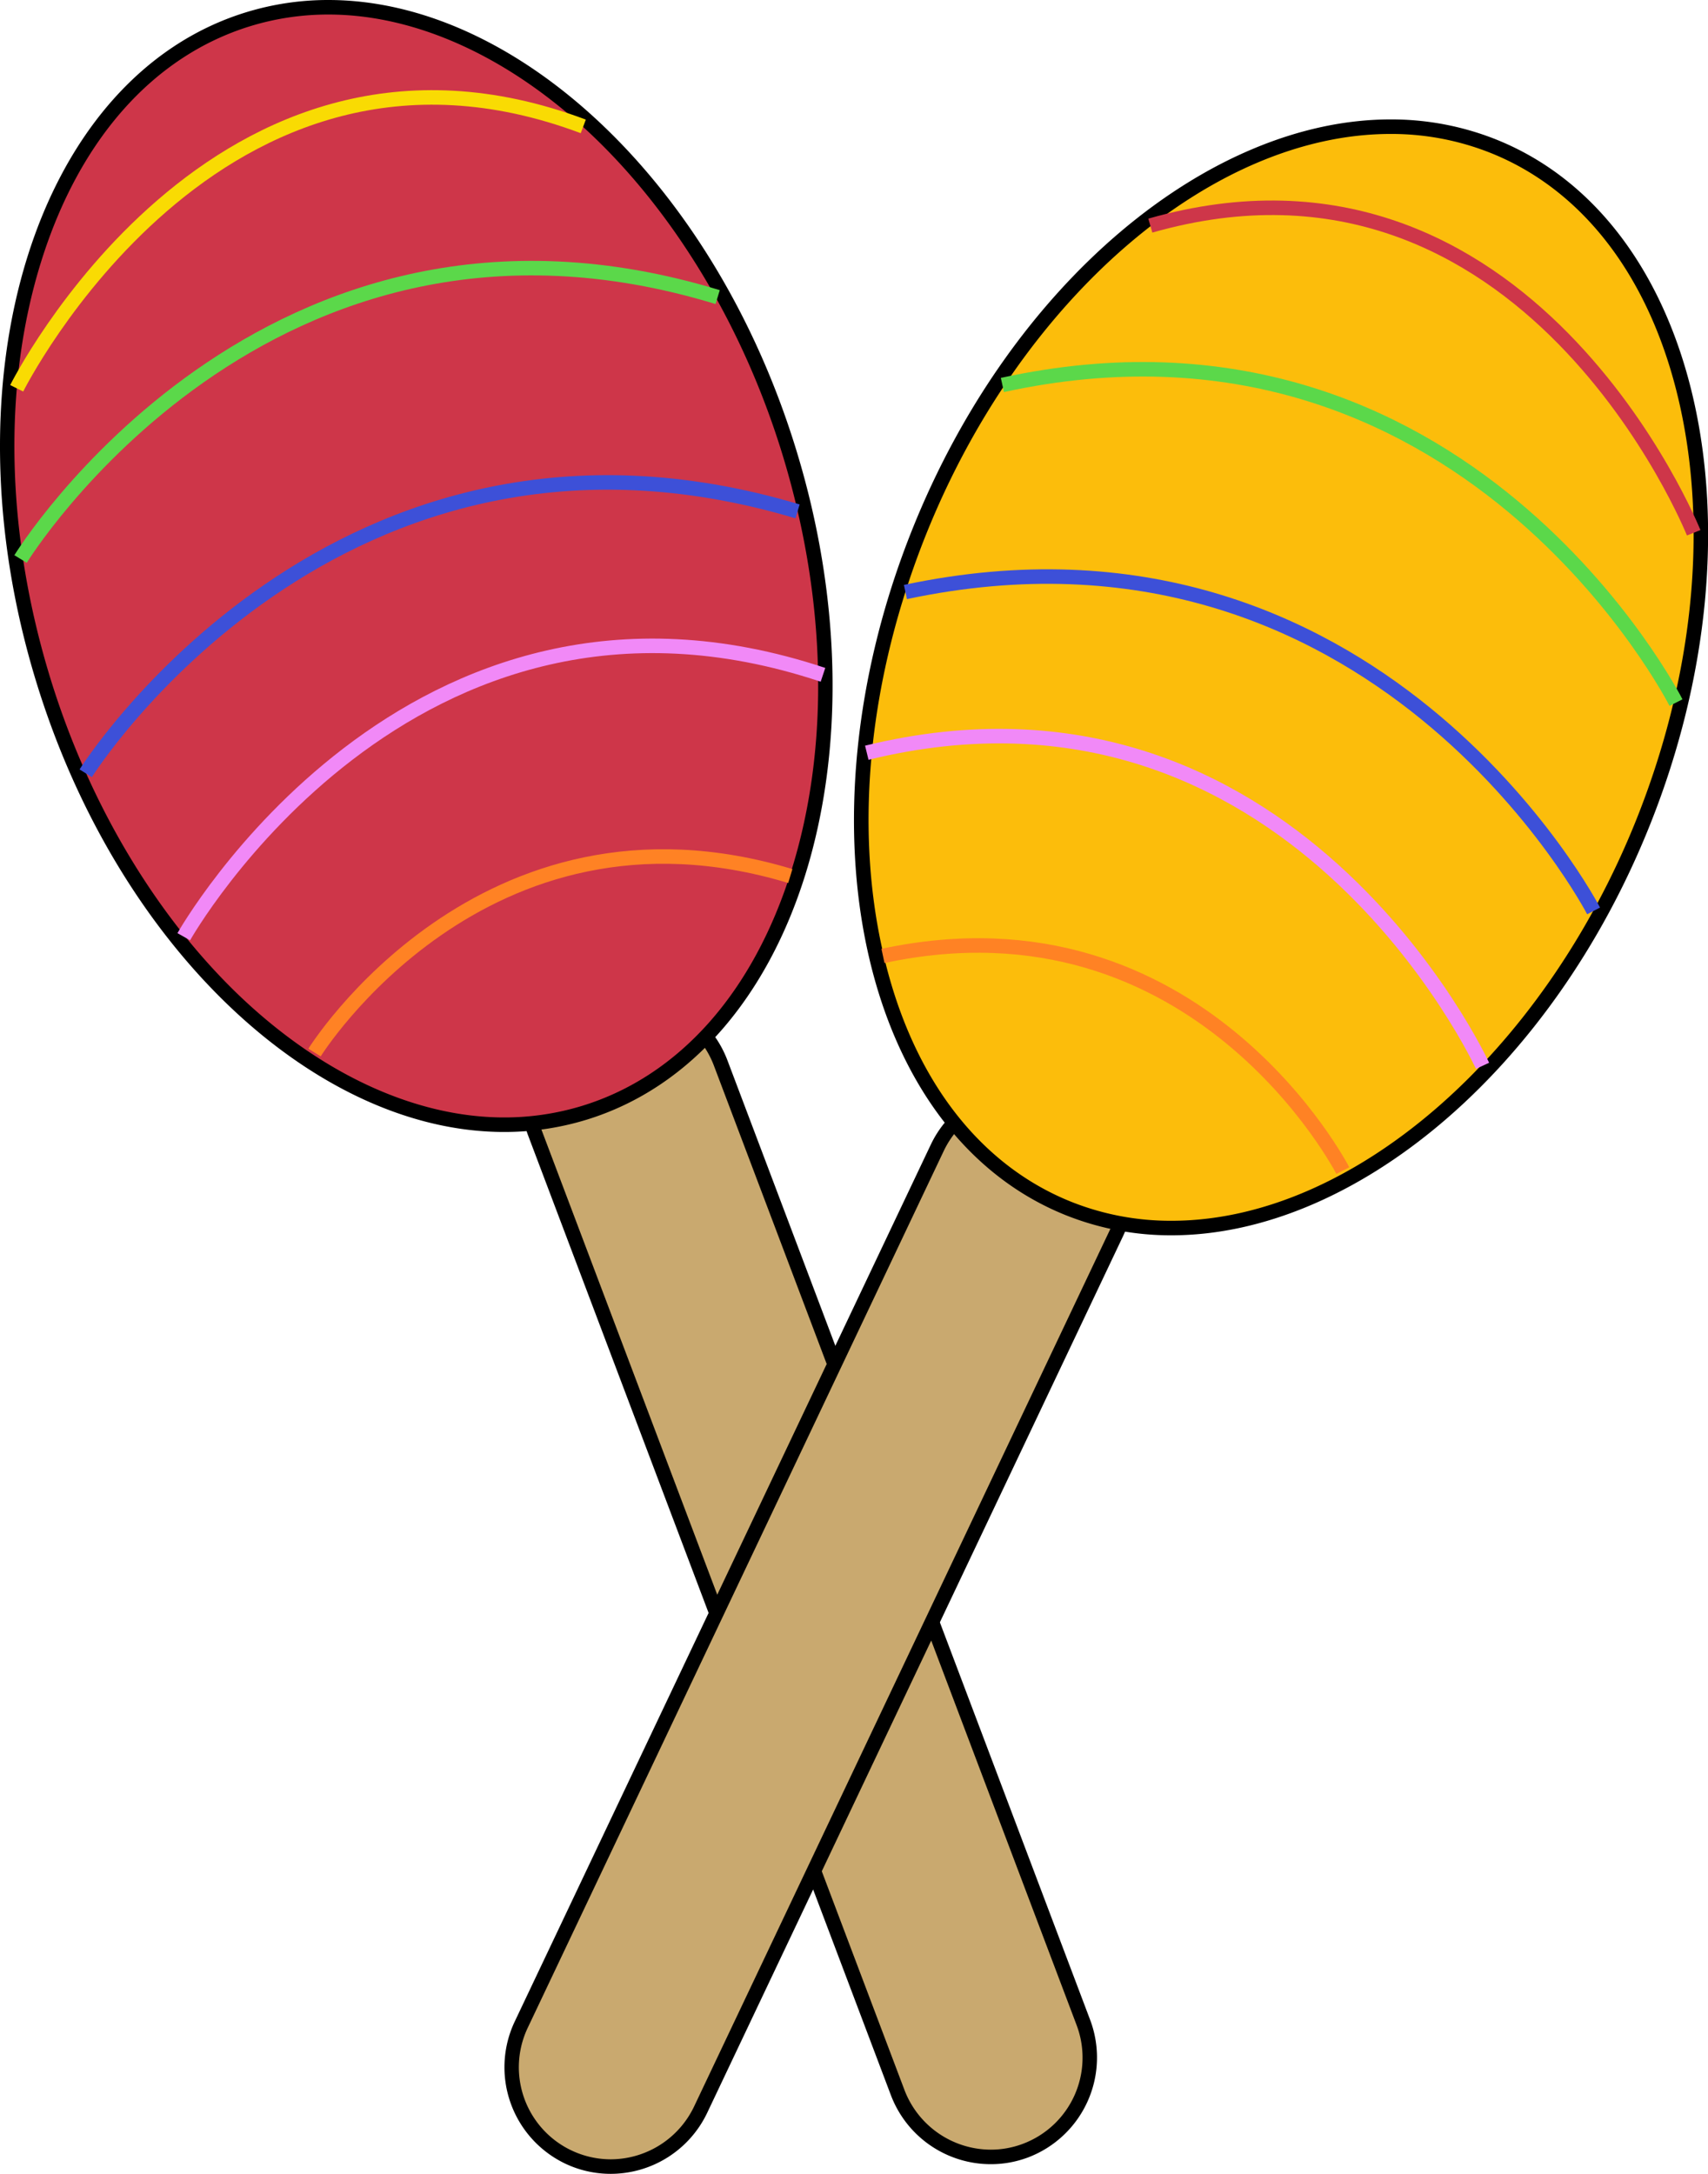 <svg id="Layer_1" data-name="Layer 1" xmlns="http://www.w3.org/2000/svg" viewBox="0 0 470.28 598.53"><defs><style>.cls-1{fill:#c9a96f;}.cls-2{fill:#ce3649;}.cls-3,.cls-4,.cls-5,.cls-6,.cls-7,.cls-9{fill:none;stroke-miterlimit:10;stroke-width:4px;}.cls-3{stroke:#f9db03;}.cls-4{stroke:#5bd84a;}.cls-5{stroke:#3d50d8;}.cls-6{stroke:#f189f7;}.cls-7{stroke:#ff8224;}.cls-8{fill:#fcbd0b;}.cls-9{stroke:#ce3649;}</style></defs><title>maracas</title><path class="cls-1" d="M272.82,593.87a27.5,27.5,0,0,1-25.63-17.65L147.27,311.89a27.31,27.31,0,0,1,25.48-37,27.51,27.51,0,0,1,25.64,17.66l99.92,264.32a27.31,27.31,0,0,1-25.49,37Z"/><path d="M172.76,272.91v4h0a25.51,25.51,0,0,1,23.76,16.37L296.44,557.6a25.34,25.34,0,0,1-14.74,32.64,25,25,0,0,1-8.88,1.63,25.5,25.5,0,0,1-23.76-16.36L149.14,311.18a25.31,25.31,0,0,1,23.61-34.27v-4m0,0a29,29,0,0,0-10.29,1.89h0a29.41,29.41,0,0,0-17.06,37.8l99.92,264.33a29.43,29.43,0,0,0,27.5,18.94,29.09,29.09,0,0,0,10.3-1.88h0a29.42,29.42,0,0,0,17.06-37.8L200.26,291.86a29.44,29.44,0,0,0-27.51-18.95Z"/><path class="cls-2" d="M138.82,309.67c-24.78,0-51-12-74-33.77C41.47,253.69,22.7,222.26,12,187.41c-25.54-83-.27-164.7,56.33-182.11A75.13,75.13,0,0,1,90.42,2c24.78,0,51,12,74,33.78,23.38,22.21,42.15,53.63,52.87,88.48,12.41,40.34,13.32,81.55,2.54,116-10.68,34.22-31.59,57.68-58.87,66.07A75.13,75.13,0,0,1,138.82,309.67Z"/><path d="M90.43,4c24.25,0,50,11.8,72.58,33.23,23.13,22,41.72,53.1,52.34,87.62,12.29,40,13.2,80.74,2.55,114.85-10.49,33.57-30.93,56.57-57.56,64.76a73.12,73.12,0,0,1-21.52,3.21c-24.26,0-50-11.8-72.59-33.22-23.13-22-41.72-53.1-52.34-87.62C1.6,146.87.69,106.08,11.34,72,21.83,38.4,42.27,15.4,68.9,7.21A73.14,73.14,0,0,1,90.43,4h0m0-4a76.86,76.86,0,0,0-22.7,3.39C10,21.15-15.84,103.81,10.06,188,32.63,261.35,87,311.67,138.82,311.67a77.18,77.18,0,0,0,22.7-3.38c57.74-17.77,83.56-100.42,57.65-184.62C196.61,50.32,142.24,0,90.42,0Z"/><path class="cls-3" d="M4.6,106.91S59.48-3.2,160.6,34.8"/><path class="cls-4" d="M5.66,153.91S73.18,43.8,197.6,81.8"/><path class="cls-5" d="M23.6,212.91s68.95-110.11,196-72.11"/><path class="cls-6" d="M50.6,257.91s61.92-110.11,176-72.11"/><path class="cls-7" d="M86.6,289.8s46.09-74.21,131-48.6"/><path class="cls-1" d="M168.11,596.53a27.36,27.36,0,0,1-24.61-39L258.08,316a27.51,27.51,0,0,1,24.78-15.6A26.86,26.86,0,0,1,294.48,303a27.35,27.35,0,0,1,13,36.4L192.88,580.93a27.51,27.51,0,0,1-24.77,15.6Z"/><path d="M282.86,302.36a25.35,25.35,0,0,1,22.79,36.16L191.07,580.07a25.5,25.5,0,0,1-23,14.46,25.35,25.35,0,0,1-22.79-36.16L259.89,316.81a25.5,25.5,0,0,1,23-14.45m0-4a29.41,29.41,0,0,0-26.58,16.74L141.7,556.65a29.4,29.4,0,0,0,13.92,39.06h0a29.09,29.09,0,0,0,12.48,2.82,29.44,29.44,0,0,0,26.59-16.74L309.27,340.24a29.42,29.42,0,0,0-13.93-39.07h0a29.08,29.08,0,0,0-12.48-2.81Z"/><path class="cls-8" d="M322.55,338.12a75.85,75.85,0,0,1-28.26-5.35c-55-22-73.52-105.45-41.32-186.1,26.29-65.82,79.7-111.79,129.9-111.79a75.84,75.84,0,0,1,28.25,5.35c55,22,73.53,105.45,41.32,186.1-26.29,65.82-79.7,111.79-129.89,111.79Z"/><path d="M382.86,36.88a73.79,73.79,0,0,1,27.52,5.21c25.87,10.33,44.37,34.92,52.09,69.23,7.84,34.86,3.62,75.44-11.89,114.27-26,65.08-78.64,110.53-128,110.53A73.73,73.73,0,0,1,295,330.91C269.16,320.58,250.66,296,243,261.67c-7.84-34.85-3.62-75.43,11.88-114.26,26-65.08,78.64-110.53,128-110.53m0-4C333,32.88,278.37,77.7,251.12,145.93c-32.67,81.81-13.67,166.29,42.43,188.69a77.73,77.73,0,0,0,29,5.5c49.92,0,104.5-44.82,131.75-113C487,145.26,468,60.78,411.86,38.37a77.88,77.88,0,0,0-29-5.49Z"/><path class="cls-9" d="M466.34,146.69S420.61,32.48,316.73,62.12"/><path class="cls-4" d="M461.47,193.45S403.13,78.21,276,106"/><path class="cls-5" d="M438.78,250.8S379,135.44,249.3,163"/><path class="cls-6" d="M408.2,293.45s-52.74-114.79-169.54-86.2"/><path class="cls-7" d="M369.73,322.3s-39.9-77.71-126.61-59.1"/></svg>